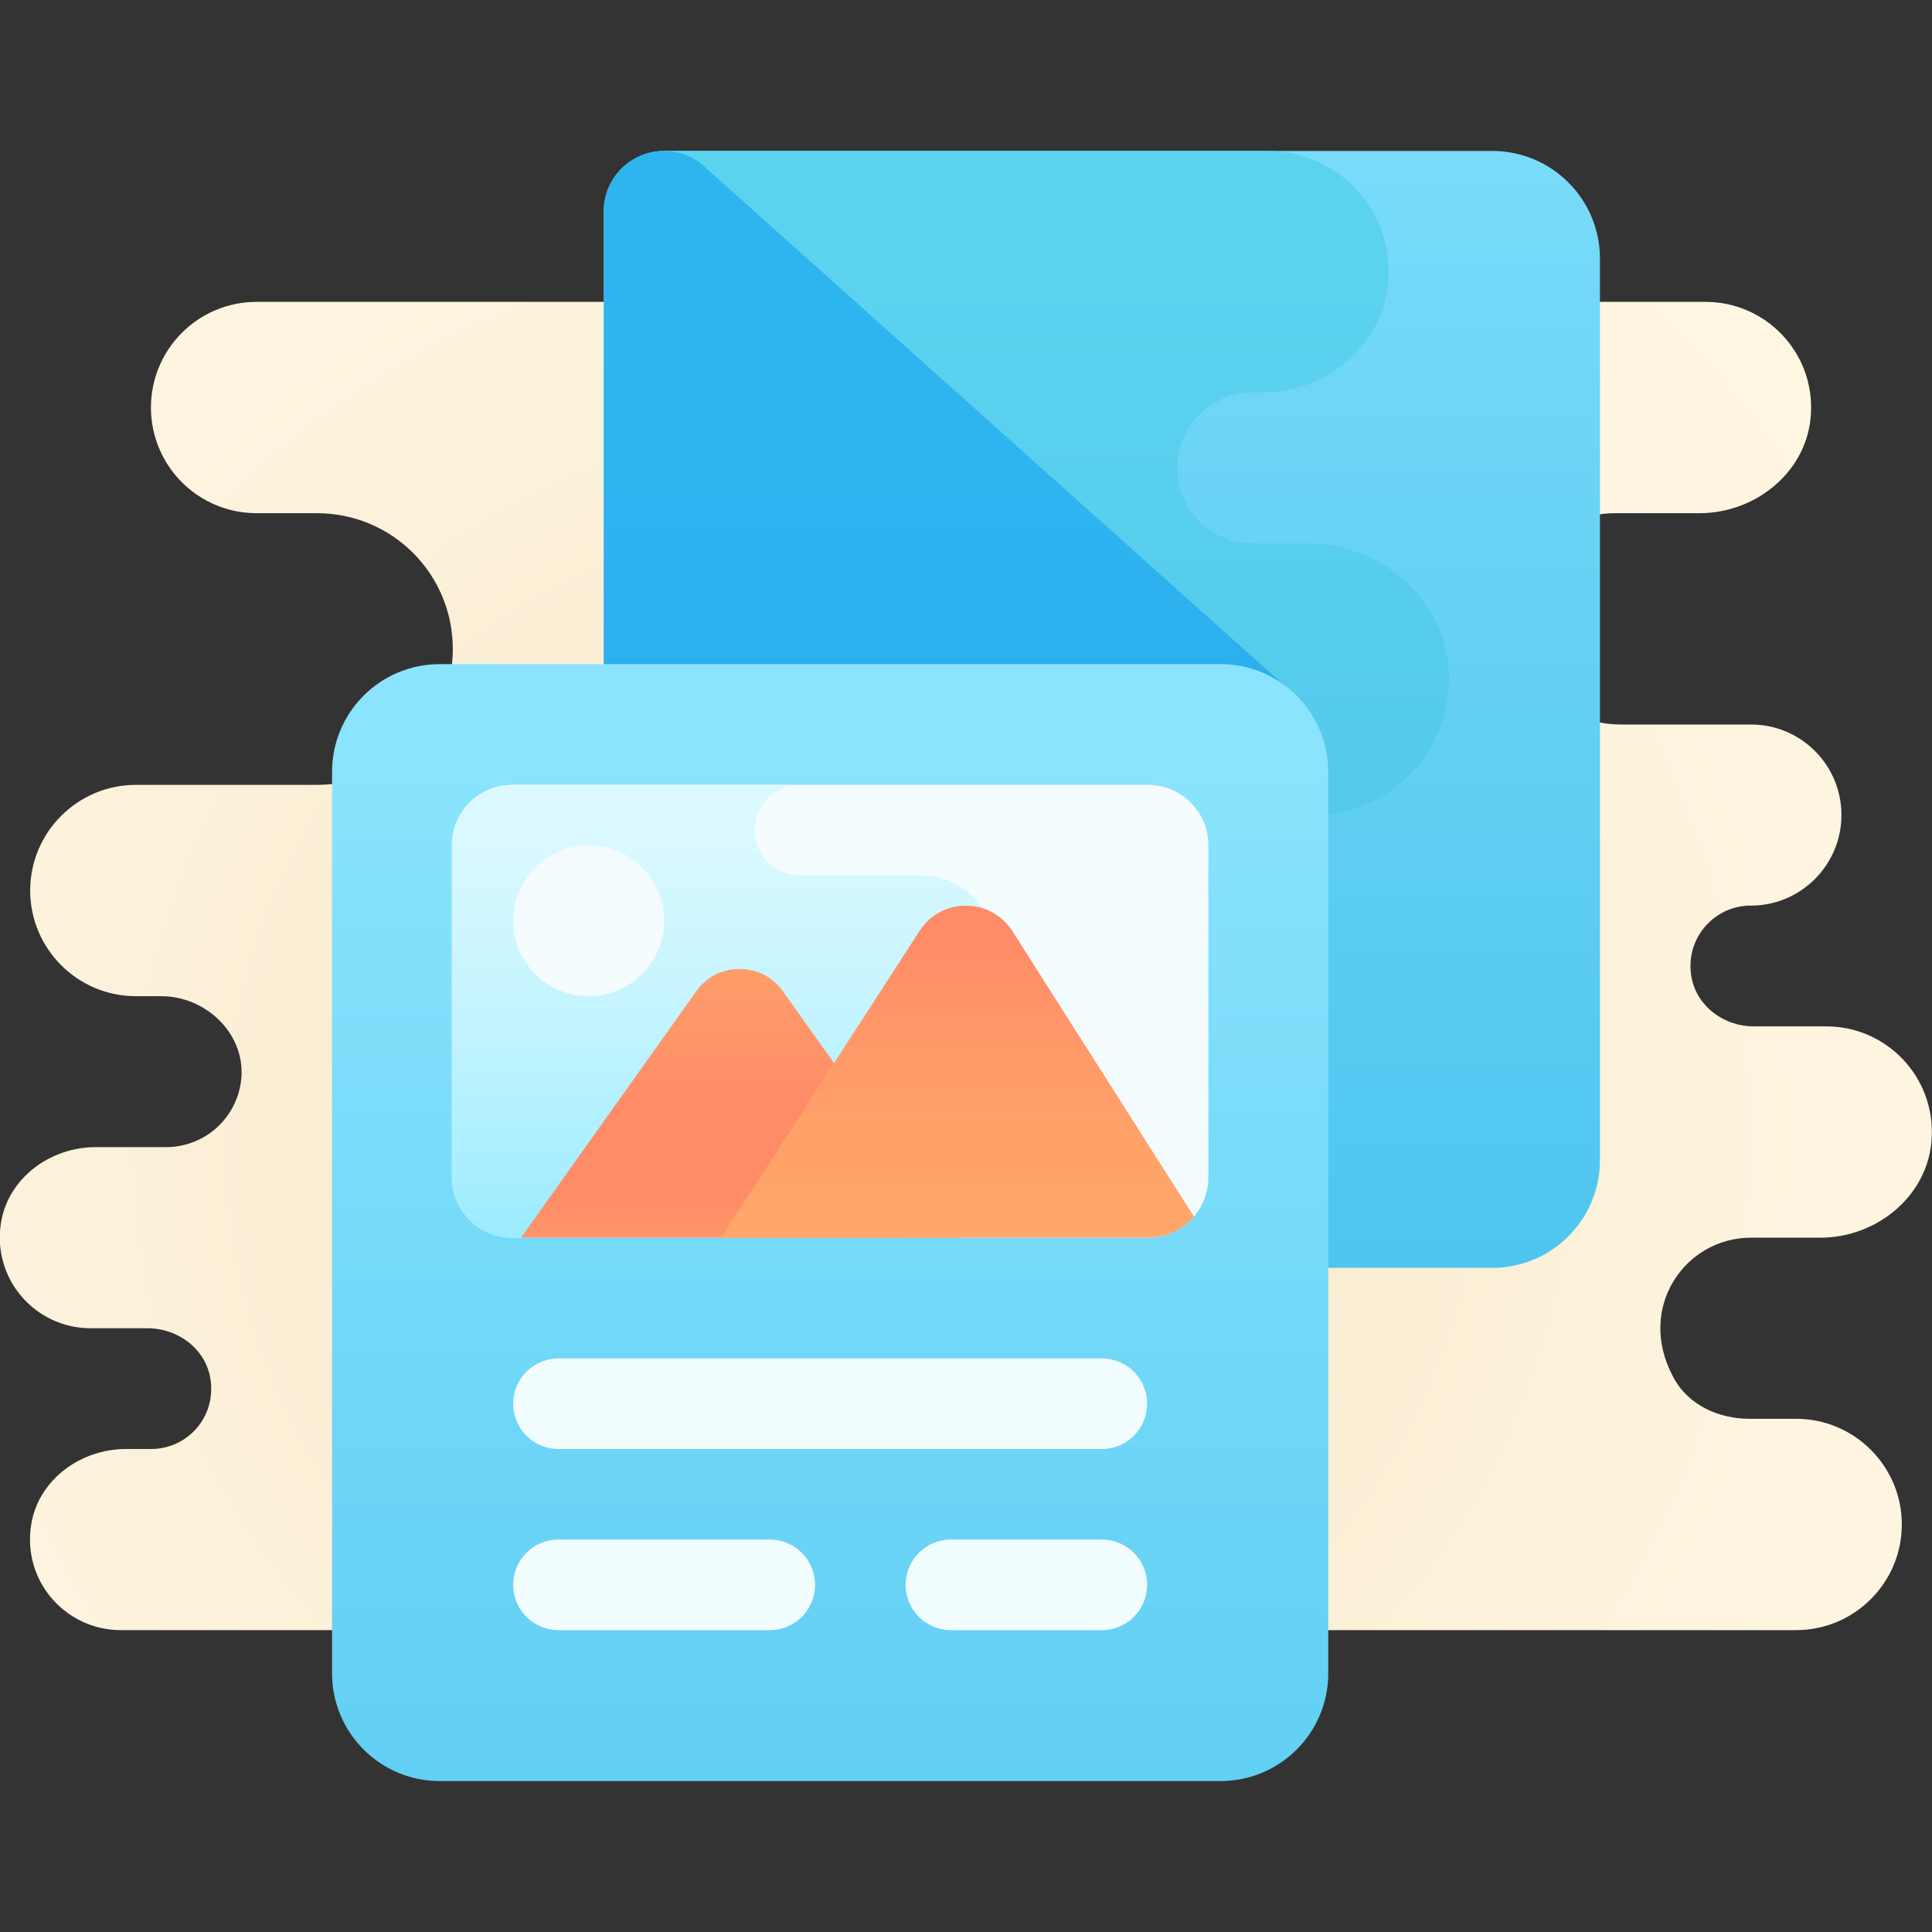 <svg xmlns="http://www.w3.org/2000/svg"  viewBox="0 0 64 64" width="50px" height="50px"><rect x="0" y="0" width="64" height="64" fill="#333333" stroke="none"/><radialGradient id="o~~IHV_8Y~MBLE~sYYbO3a" cx="28.234" cy="28.277" r="44.945" gradientTransform="matrix(1 0 0 -1 0 66)" gradientUnits="userSpaceOnUse"><stop offset="0" stop-color="#efdcb1"/><stop offset="0" stop-color="#f2e0bb"/><stop offset=".011" stop-color="#f2e0bc"/><stop offset=".362" stop-color="#f9edd2"/><stop offset=".699" stop-color="#fef4df"/><stop offset="1" stop-color="#fff7e4"/></radialGradient><path fill="url(#o~~IHV_8Y~MBLE~sYYbO3a)" d="M59.5,47h-1.51c-1.04,0.01-2.07-0.45-2.56-1.38C54.19,43.32,55.82,41,58,41h2.3	c1.9,0,3.6-1.42,3.69-3.31C64.1,35.67,62.49,34,60.5,34h-2.41c-0.97,0-1.86-0.65-2.05-1.59c-0.25-1.26,0.68-2.36,1.87-2.41H58	c0.83,0,1.58-0.34,2.12-0.88S61,27.83,61,27c0-1.66-1.34-3-3-3h-4.3c-1.9,0-3.6-1.42-3.69-3.31C49.9,18.67,51.51,17,53.5,17h2.8	c1.9,0,3.6-1.42,3.69-3.31C60.1,11.67,58.49,10,56.5,10h-45h-0.8H8.5C6.567,10,5,11.567,5,13.5S6.567,17,8.5,17h2	c2.49,0,4.5,2.01,4.5,4.5c0,1.24-0.5,2.37-1.32,3.18C12.87,25.5,11.74,26,10.5,26h-6C2.57,26,1,27.57,1,29.5S2.57,33,4.5,33h0.84	C6.8,33,8.08,34.2,8,35.65c-0.04,0.63-0.31,1.2-0.73,1.62C6.82,37.72,6.19,38,5.5,38H3.17c-1.49,0-2.87,1-3.13,2.46	C-0.29,42.36,1.17,44,3,44h1.89c1,0,1.92,0.68,2.08,1.67C7.17,46.93,6.22,48,5,48H4.17c-1.49,0-2.87,1-3.13,2.46	C0.71,52.36,2.17,54,4,54h55.5c1.93,0,3.5-1.57,3.5-3.5S61.43,47,59.5,47z"/><linearGradient id="o~~IHV_8Y~MBLE~sYYbO3b" x1="36.5" x2="36.5" y1="6.73" y2="73.895" gradientTransform="matrix(1 0 0 -1 0 66)" gradientUnits="userSpaceOnUse"><stop offset="0" stop-color="#41bfec"/><stop offset=".232" stop-color="#4cc5ef"/><stop offset=".644" stop-color="#6bd4f6"/><stop offset="1" stop-color="#8ae4fd"/></linearGradient><path fill="url(#o~~IHV_8Y~MBLE~sYYbO3b)" d="M49.432,5H22c-1.105,0-2,0.895-2,2v31.432C20,40.403,21.597,42,23.568,42h25.865	C51.403,42,53,40.403,53,38.432V8.568C53,6.597,51.403,5,49.432,5z"/><linearGradient id="o~~IHV_8Y~MBLE~sYYbO3c" x1="35" x2="35" y1="16.404" y2="56.995" gradientTransform="matrix(1 0 0 -1 0 66)" gradientUnits="userSpaceOnUse"><stop offset="0" stop-color="#4bbce5"/><stop offset="1" stop-color="#5bd3ef"/></linearGradient><path fill="url(#o~~IHV_8Y~MBLE~sYYbO3c)" d="M43.307,18H41.5c-1.381,0-2.5-1.119-2.5-2.5l0,0c0-1.381,1.119-2.5,2.5-2.5h0.328	c2.089,0,3.955-1.527,4.153-3.607C46.209,7.008,44.339,5,42,5H22v22h21.5c2.631,0,4.735-2.258,4.479-4.942	C47.756,19.718,45.657,18,43.307,18z"/><linearGradient id="o~~IHV_8Y~MBLE~sYYbO3d" x1="31.5" x2="31.5" y1="-2.517" y2="50.16" gradientTransform="matrix(1 0 0 -1 0 66)" gradientUnits="userSpaceOnUse"><stop offset="0" stop-color="#155cde"/><stop offset=".122" stop-color="#196ae1"/><stop offset=".509" stop-color="#2493e9"/><stop offset=".815" stop-color="#2bacee"/><stop offset="1" stop-color="#2eb5f0"/></linearGradient><path fill="url(#o~~IHV_8Y~MBLE~sYYbO3d)" d="M41,26H22c-1.104,0-2-0.896-2-2V7c0-0.761,0.431-1.455,1.112-1.792s1.495-0.26,2.1,0.201	l19,17c0.683,0.52,0.957,1.417,0.683,2.23S41.858,26,41,26z"/><linearGradient id="o~~IHV_8Y~MBLE~sYYbO3e" x1="27.5" x2="27.5" y1="-29.724" y2="40.95" gradientTransform="matrix(1 0 0 -1 0 66)" gradientUnits="userSpaceOnUse"><stop offset="0" stop-color="#41bfec"/><stop offset=".232" stop-color="#4cc5ef"/><stop offset=".644" stop-color="#6bd4f6"/><stop offset="1" stop-color="#8ae4fd"/></linearGradient><path fill="url(#o~~IHV_8Y~MBLE~sYYbO3e)" d="M40.432,22H14.568C12.597,22,11,23.597,11,25.568v29.865C11,57.403,12.597,59,14.568,59	h25.865C42.403,59,44,57.403,44,55.432V25.568C44,23.597,42.403,22,40.432,22z"/><line x1="36.5" x2="18.5" y1="46.5" y2="46.5" fill="none" stroke="#f1fcff" stroke-linecap="round" stroke-linejoin="round" stroke-miterlimit="10" stroke-width="3"/><line x1="25.5" x2="18.5" y1="52.5" y2="52.5" fill="none" stroke="#f1fcff" stroke-linecap="round" stroke-linejoin="round" stroke-miterlimit="10" stroke-width="3"/><line x1="36.5" x2="31.5" y1="52.5" y2="52.5" fill="none" stroke="#f1fcff" stroke-linecap="round" stroke-linejoin="round" stroke-miterlimit="10" stroke-width="3"/><linearGradient id="o~~IHV_8Y~MBLE~sYYbO3f" x1="27.5" x2="27.5" y1="23.277" y2="41.841" gradientTransform="matrix(1 0 0 -1 0 66)" gradientUnits="userSpaceOnUse"><stop offset="0" stop-color="#f2fbfe"/><stop offset="1" stop-color="#f4fcfe"/></linearGradient><path fill="url(#o~~IHV_8Y~MBLE~sYYbO3f)" d="M40.03,28v11c0,0.5-0.18,0.95-0.48,1.3c-0.37,0.43-0.91,0.7-1.52,0.7H16.97c-1.11,0-2-0.9-2-2	V28c0-1.1,0.89-2,2-2h21.06C39.14,26,40.03,26.9,40.03,28z"/><linearGradient id="o~~IHV_8Y~MBLE~sYYbO3g" x1="23.986" x2="23.986" y1="41.021" y2="21.055" gradientTransform="matrix(1 0 0 -1 0 66)" gradientUnits="userSpaceOnUse"><stop offset="0" stop-color="#dff9ff"/><stop offset="0" stop-color="#dff9ff"/><stop offset=".173" stop-color="#d8f8ff"/><stop offset=".423" stop-color="#c5f4ff"/><stop offset=".72" stop-color="#a5eeff"/><stop offset="1" stop-color="#81e7ff"/></linearGradient><path fill="url(#o~~IHV_8Y~MBLE~sYYbO3g)" d="M32.99,31.76c-0.13,1.3-1.32,2.24-2.63,2.24H29.5c-0.83,0-1.5,0.67-1.5,1.5s0.67,1.5,1.5,1.5	H30c1.21,0,2.18,1.08,1.97,2.34C31.81,40.32,30.89,41,29.89,41H16.97c-1.11,0-2-0.9-2-2V28c0-1.1,0.89-2,2-2h9.53	c-0.83,0-1.5,0.67-1.5,1.5s0.67,1.5,1.5,1.5h4C31.97,29,33.14,30.26,32.99,31.76z"/><linearGradient id="o~~IHV_8Y~MBLE~sYYbO3h" x1="19.5" x2="19.5" y1="38" y2="33" gradientTransform="matrix(1 0 0 -1 0 66)" gradientUnits="userSpaceOnUse"><stop offset="0" stop-color="#f2fbfe"/><stop offset="1" stop-color="#f4fcfe"/></linearGradient><circle cx="19.5" cy="30.5" r="2.5" fill="url(#o~~IHV_8Y~MBLE~sYYbO3h)"/><linearGradient id="o~~IHV_8Y~MBLE~sYYbO3i" x1="24.5" x2="24.5" y1="37.824" y2="19.725" gradientTransform="matrix(1 0 0 -1 0 66)" gradientUnits="userSpaceOnUse"><stop offset="0" stop-color="#ffad6b"/><stop offset=".472" stop-color="#ff8b67"/><stop offset=".62" stop-color="#ff8b67"/><stop offset=".65" stop-color="#ff8f67"/><stop offset=".822" stop-color="#ffa169"/><stop offset=".947" stop-color="#ffa76a"/><stop offset="1" stop-color="#ffad6b"/><stop offset="1" stop-color="#ffad6b"/></linearGradient><path fill="url(#o~~IHV_8Y~MBLE~sYYbO3i)" d="M31.74,41H17.26l4.53-6.37l1.28-1.8c0.34-0.48,0.86-0.72,1.38-0.73h0.1	c0.52,0.01,1.04,0.25,1.38,0.73l1.28,1.8L31.74,41z"/><linearGradient id="o~~IHV_8Y~MBLE~sYYbO3j" x1="31.72" x2="31.72" y1="54.325" y2="23.273" gradientTransform="matrix(1 0 0 -1 0 66)" gradientUnits="userSpaceOnUse"><stop offset="0" stop-color="#ffad6b"/><stop offset=".472" stop-color="#ff8b67"/><stop offset=".62" stop-color="#ff8b67"/><stop offset=".65" stop-color="#ff8f67"/><stop offset=".822" stop-color="#ffa169"/><stop offset=".947" stop-color="#ffa76a"/><stop offset="1" stop-color="#ffad6b"/><stop offset="1" stop-color="#ffad6b"/></linearGradient><path fill="url(#o~~IHV_8Y~MBLE~sYYbO3j)" d="M39.55,40.3c-0.37,0.43-0.91,0.7-1.52,0.7H23.89l6.57-10.16C30.8,30.31,31.37,30,32,30	c0.62,0,1.2,0.32,1.54,0.85L39.55,40.3z"/></svg>